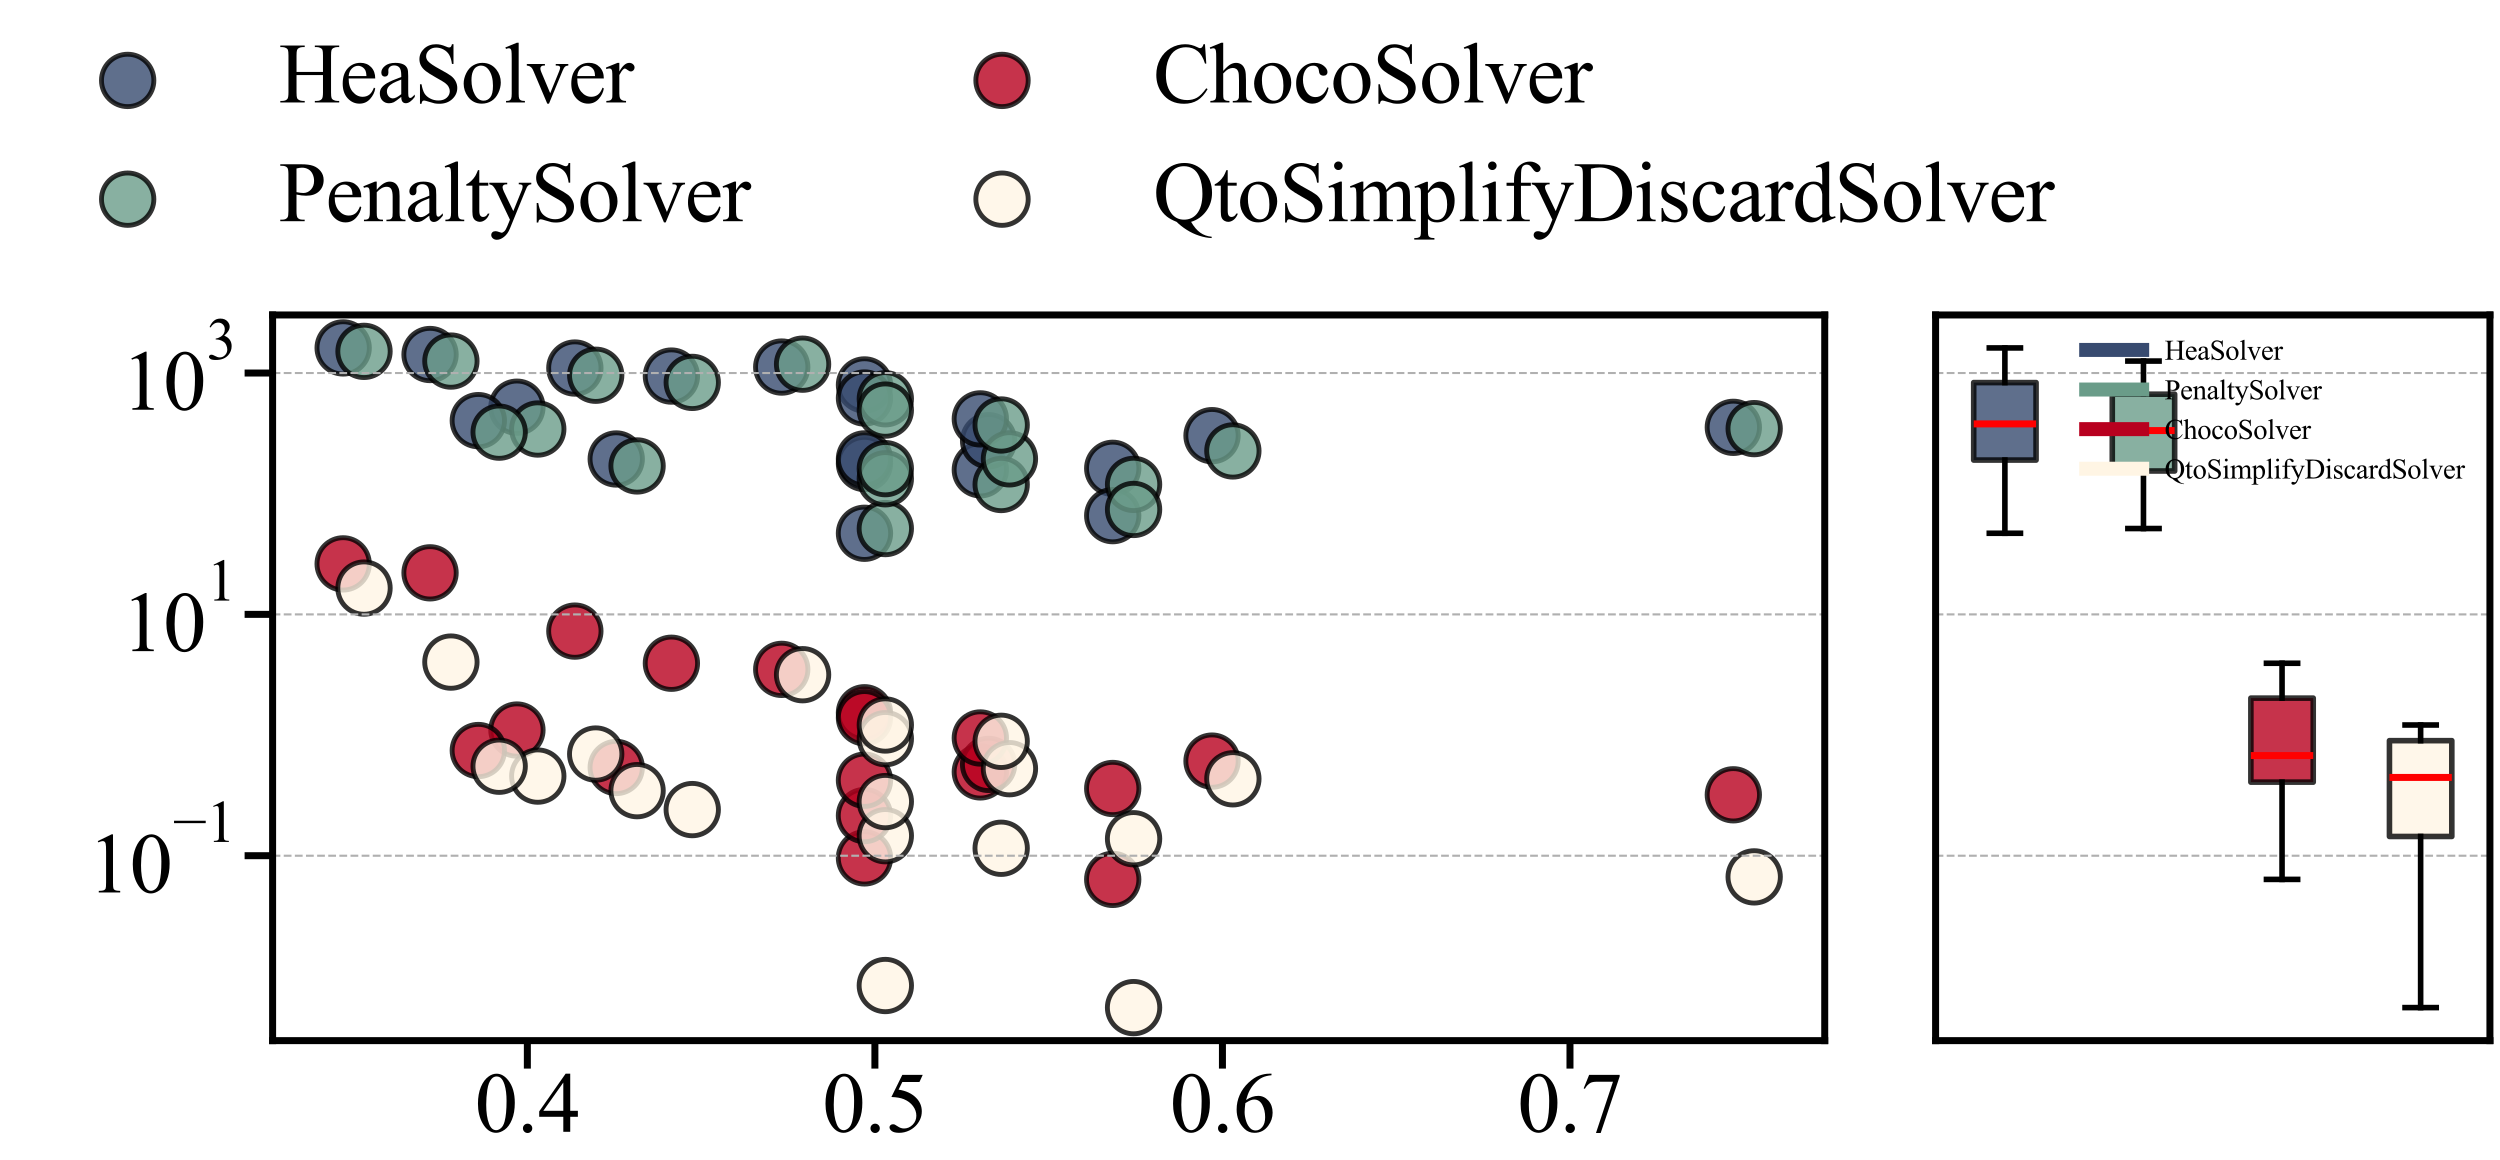 <?xml version="1.0" encoding="utf-8" standalone="no"?>
<!DOCTYPE svg PUBLIC "-//W3C//DTD SVG 1.1//EN"
  "http://www.w3.org/Graphics/SVG/1.1/DTD/svg11.dtd">
<svg xmlns:xlink="http://www.w3.org/1999/xlink" width="1785.942pt" height="828.578pt" viewBox="0 0 1785.942 828.578" xmlns="http://www.w3.org/2000/svg" version="1.1">
 <defs>
  <style type="text/css">*{stroke-linejoin: round; stroke-linecap: butt}</style>
 </defs>
 <g id="figure_1">
  <g id="patch_1">
   <path d="M 0 828.578 
L 1785.942 828.578 
L 1785.942 0 
L 0 0 
z
" style="fill: #ffffff"/>
  </g>
  <g id="axes_1">
   <g id="patch_2">
    <path d="M 194.742 743.381 
L 1303.542 743.381 
L 1303.542 224.981 
L 194.742 224.981 
z
" style="fill: #ffffff"/>
   </g>
   <g id="PathCollection_1">
    <defs>
     <path id="mc605435e64" d="M 0 18.708 
C 4.961 18.708 9.72 16.737 13.229 13.229 
C 16.737 9.72 18.708 4.961 18.708 0 
C 18.708 -4.961 16.737 -9.72 13.229 -13.229 
C 9.72 -16.737 4.961 -18.708 0 -18.708 
C -4.961 -18.708 -9.72 -16.737 -13.229 -13.229 
C -16.737 -9.72 -18.708 -4.961 -18.708 0 
C -18.708 4.961 -16.737 9.72 -13.229 13.229 
C -9.72 16.737 -4.961 18.708 0 18.708 
z
" style="stroke: #000000; stroke-opacity: 0.8; stroke-width: 3.5"/>
    </defs>
    <g clip-path="url(#p73fbaef13e)">
     <use xlink:href="#mc605435e64" x="617.556" y="380.958" style="fill: #384b70; fill-opacity: 0.8; stroke: #000000; stroke-opacity: 0.8; stroke-width: 3.5"/>
     <use xlink:href="#mc605435e64" x="700.315" y="335.605" style="fill: #384b70; fill-opacity: 0.8; stroke: #000000; stroke-opacity: 0.8; stroke-width: 3.5"/>
     <use xlink:href="#mc605435e64" x="794.896" y="334.559" style="fill: #384b70; fill-opacity: 0.8; stroke: #000000; stroke-opacity: 0.8; stroke-width: 3.5"/>
     <use xlink:href="#mc605435e64" x="706.226" y="314.839" style="fill: #384b70; fill-opacity: 0.8; stroke: #000000; stroke-opacity: 0.8; stroke-width: 3.5"/>
     <use xlink:href="#mc605435e64" x="617.556" y="331.114" style="fill: #384b70; fill-opacity: 0.8; stroke: #000000; stroke-opacity: 0.8; stroke-width: 3.5"/>
     <use xlink:href="#mc605435e64" x="865.832" y="311.225" style="fill: #384b70; fill-opacity: 0.8; stroke: #000000; stroke-opacity: 0.8; stroke-width: 3.5"/>
     <use xlink:href="#mc605435e64" x="369.28" y="290.888" style="fill: #384b70; fill-opacity: 0.8; stroke: #000000; stroke-opacity: 0.8; stroke-width: 3.5"/>
     <use xlink:href="#mc605435e64" x="617.556" y="274.992" style="fill: #384b70; fill-opacity: 0.8; stroke: #000000; stroke-opacity: 0.8; stroke-width: 3.5"/>
     <use xlink:href="#mc605435e64" x="1238.246" y="305.281" style="fill: #384b70; fill-opacity: 0.8; stroke: #000000; stroke-opacity: 0.8; stroke-width: 3.5"/>
     <use xlink:href="#mc605435e64" x="700.315" y="299.247" style="fill: #384b70; fill-opacity: 0.8; stroke: #000000; stroke-opacity: 0.8; stroke-width: 3.5"/>
     <use xlink:href="#mc605435e64" x="617.556" y="284.327" style="fill: #384b70; fill-opacity: 0.8; stroke: #000000; stroke-opacity: 0.8; stroke-width: 3.5"/>
     <use xlink:href="#mc605435e64" x="558.443" y="262.218" style="fill: #384b70; fill-opacity: 0.8; stroke: #000000; stroke-opacity: 0.8; stroke-width: 3.5"/>
     <use xlink:href="#mc605435e64" x="794.896" y="368.366" style="fill: #384b70; fill-opacity: 0.8; stroke: #000000; stroke-opacity: 0.8; stroke-width: 3.5"/>
     <use xlink:href="#mc605435e64" x="617.556" y="327.838" style="fill: #384b70; fill-opacity: 0.8; stroke: #000000; stroke-opacity: 0.8; stroke-width: 3.5"/>
     <use xlink:href="#mc605435e64" x="440.216" y="327.889" style="fill: #384b70; fill-opacity: 0.8; stroke: #000000; stroke-opacity: 0.8; stroke-width: 3.5"/>
     <use xlink:href="#mc605435e64" x="341.694" y="300.489" style="fill: #384b70; fill-opacity: 0.8; stroke: #000000; stroke-opacity: 0.8; stroke-width: 3.5"/>
     <use xlink:href="#mc605435e64" x="479.625" y="268.657" style="fill: #384b70; fill-opacity: 0.8; stroke: #000000; stroke-opacity: 0.8; stroke-width: 3.5"/>
     <use xlink:href="#mc605435e64" x="410.659" y="262.917" style="fill: #384b70; fill-opacity: 0.8; stroke: #000000; stroke-opacity: 0.8; stroke-width: 3.5"/>
     <use xlink:href="#mc605435e64" x="307.211" y="253.26" style="fill: #384b70; fill-opacity: 0.8; stroke: #000000; stroke-opacity: 0.8; stroke-width: 3.5"/>
     <use xlink:href="#mc605435e64" x="245.142" y="248.545" style="fill: #384b70; fill-opacity: 0.8; stroke: #000000; stroke-opacity: 0.8; stroke-width: 3.5"/>
    </g>
   </g>
   <g id="PathCollection_2">
    <defs>
     <path id="mb7b282869a" d="M 0 18.708 
C 4.961 18.708 9.72 16.737 13.229 13.229 
C 16.737 9.72 18.708 4.961 18.708 0 
C 18.708 -4.961 16.737 -9.72 13.229 -13.229 
C 9.72 -16.737 4.961 -18.708 0 -18.708 
C -4.961 -18.708 -9.72 -16.737 -13.229 -13.229 
C -16.737 -9.72 -18.708 -4.961 -18.708 0 
C -18.708 4.961 -16.737 9.72 -13.229 13.229 
C -9.72 16.737 -4.961 18.708 0 18.708 
z
" style="stroke: #000000; stroke-opacity: 0.8; stroke-width: 3.5"/>
    </defs>
    <g clip-path="url(#p73fbaef13e)">
     <use xlink:href="#mb7b282869a" x="632.453" y="377.589" style="fill: #6a9c89; fill-opacity: 0.8; stroke: #000000; stroke-opacity: 0.8; stroke-width: 3.5"/>
     <use xlink:href="#mb7b282869a" x="715.211" y="346.121" style="fill: #6a9c89; fill-opacity: 0.8; stroke: #000000; stroke-opacity: 0.8; stroke-width: 3.5"/>
     <use xlink:href="#mb7b282869a" x="809.792" y="346.049" style="fill: #6a9c89; fill-opacity: 0.8; stroke: #000000; stroke-opacity: 0.8; stroke-width: 3.5"/>
     <use xlink:href="#mb7b282869a" x="721.122" y="327.795" style="fill: #6a9c89; fill-opacity: 0.8; stroke: #000000; stroke-opacity: 0.8; stroke-width: 3.5"/>
     <use xlink:href="#mb7b282869a" x="632.453" y="342.029" style="fill: #6a9c89; fill-opacity: 0.8; stroke: #000000; stroke-opacity: 0.8; stroke-width: 3.5"/>
     <use xlink:href="#mb7b282869a" x="880.728" y="322.138" style="fill: #6a9c89; fill-opacity: 0.8; stroke: #000000; stroke-opacity: 0.8; stroke-width: 3.5"/>
     <use xlink:href="#mb7b282869a" x="384.177" y="306.483" style="fill: #6a9c89; fill-opacity: 0.8; stroke: #000000; stroke-opacity: 0.8; stroke-width: 3.5"/>
     <use xlink:href="#mb7b282869a" x="632.453" y="284.878" style="fill: #6a9c89; fill-opacity: 0.8; stroke: #000000; stroke-opacity: 0.8; stroke-width: 3.5"/>
     <use xlink:href="#mb7b282869a" x="1253.142" y="306.197" style="fill: #6a9c89; fill-opacity: 0.8; stroke: #000000; stroke-opacity: 0.8; stroke-width: 3.5"/>
     <use xlink:href="#mb7b282869a" x="715.211" y="303.601" style="fill: #6a9c89; fill-opacity: 0.8; stroke: #000000; stroke-opacity: 0.8; stroke-width: 3.5"/>
     <use xlink:href="#mb7b282869a" x="632.453" y="292.961" style="fill: #6a9c89; fill-opacity: 0.8; stroke: #000000; stroke-opacity: 0.8; stroke-width: 3.5"/>
     <use xlink:href="#mb7b282869a" x="573.339" y="260.164" style="fill: #6a9c89; fill-opacity: 0.8; stroke: #000000; stroke-opacity: 0.8; stroke-width: 3.5"/>
     <use xlink:href="#mb7b282869a" x="809.792" y="363.947" style="fill: #6a9c89; fill-opacity: 0.8; stroke: #000000; stroke-opacity: 0.8; stroke-width: 3.5"/>
     <use xlink:href="#mb7b282869a" x="632.453" y="334.799" style="fill: #6a9c89; fill-opacity: 0.8; stroke: #000000; stroke-opacity: 0.8; stroke-width: 3.5"/>
     <use xlink:href="#mb7b282869a" x="455.113" y="332.863" style="fill: #6a9c89; fill-opacity: 0.8; stroke: #000000; stroke-opacity: 0.8; stroke-width: 3.5"/>
     <use xlink:href="#mb7b282869a" x="356.59" y="308.723" style="fill: #6a9c89; fill-opacity: 0.8; stroke: #000000; stroke-opacity: 0.8; stroke-width: 3.5"/>
     <use xlink:href="#mb7b282869a" x="494.521" y="273.177" style="fill: #6a9c89; fill-opacity: 0.8; stroke: #000000; stroke-opacity: 0.8; stroke-width: 3.5"/>
     <use xlink:href="#mb7b282869a" x="425.556" y="268.067" style="fill: #6a9c89; fill-opacity: 0.8; stroke: #000000; stroke-opacity: 0.8; stroke-width: 3.5"/>
     <use xlink:href="#mb7b282869a" x="322.108" y="257.938" style="fill: #6a9c89; fill-opacity: 0.8; stroke: #000000; stroke-opacity: 0.8; stroke-width: 3.5"/>
     <use xlink:href="#mb7b282869a" x="260.039" y="251.005" style="fill: #6a9c89; fill-opacity: 0.8; stroke: #000000; stroke-opacity: 0.8; stroke-width: 3.5"/>
    </g>
   </g>
   <g id="PathCollection_3">
    <defs>
     <path id="mca22b9e869" d="M 0 18.708 
C 4.961 18.708 9.72 16.737 13.229 13.229 
C 16.737 9.72 18.708 4.961 18.708 0 
C 18.708 -4.961 16.737 -9.72 13.229 -13.229 
C 9.72 -16.737 4.961 -18.708 0 -18.708 
C -4.961 -18.708 -9.72 -16.737 -13.229 -13.229 
C -16.737 -9.72 -18.708 -4.961 -18.708 0 
C -18.708 4.961 -16.737 9.72 -13.229 13.229 
C -9.72 16.737 -4.961 18.708 0 18.708 
z
" style="stroke: #000000; stroke-opacity: 0.8; stroke-width: 3.5"/>
    </defs>
    <g clip-path="url(#p73fbaef13e)">
     <use xlink:href="#mca22b9e869" x="617.556" y="612.863" style="fill: #b8001f; fill-opacity: 0.8; stroke: #000000; stroke-opacity: 0.8; stroke-width: 3.5"/>
     <use xlink:href="#mca22b9e869" x="700.315" y="551.432" style="fill: #b8001f; fill-opacity: 0.8; stroke: #000000; stroke-opacity: 0.8; stroke-width: 3.5"/>
     <use xlink:href="#mca22b9e869" x="794.896" y="563.278" style="fill: #b8001f; fill-opacity: 0.8; stroke: #000000; stroke-opacity: 0.8; stroke-width: 3.5"/>
     <use xlink:href="#mca22b9e869" x="706.226" y="546.072" style="fill: #b8001f; fill-opacity: 0.8; stroke: #000000; stroke-opacity: 0.8; stroke-width: 3.5"/>
     <use xlink:href="#mca22b9e869" x="617.556" y="582.616" style="fill: #b8001f; fill-opacity: 0.8; stroke: #000000; stroke-opacity: 0.8; stroke-width: 3.5"/>
     <use xlink:href="#mca22b9e869" x="865.832" y="543.715" style="fill: #b8001f; fill-opacity: 0.8; stroke: #000000; stroke-opacity: 0.8; stroke-width: 3.5"/>
     <use xlink:href="#mca22b9e869" x="369.28" y="521.525" style="fill: #b8001f; fill-opacity: 0.8; stroke: #000000; stroke-opacity: 0.8; stroke-width: 3.5"/>
     <use xlink:href="#mca22b9e869" x="617.556" y="509.175" style="fill: #b8001f; fill-opacity: 0.8; stroke: #000000; stroke-opacity: 0.8; stroke-width: 3.5"/>
     <use xlink:href="#mca22b9e869" x="1238.246" y="567.79" style="fill: #b8001f; fill-opacity: 0.8; stroke: #000000; stroke-opacity: 0.8; stroke-width: 3.5"/>
     <use xlink:href="#mca22b9e869" x="700.315" y="527.198" style="fill: #b8001f; fill-opacity: 0.8; stroke: #000000; stroke-opacity: 0.8; stroke-width: 3.5"/>
     <use xlink:href="#mca22b9e869" x="617.556" y="512.737" style="fill: #b8001f; fill-opacity: 0.8; stroke: #000000; stroke-opacity: 0.8; stroke-width: 3.5"/>
     <use xlink:href="#mca22b9e869" x="558.443" y="478.187" style="fill: #b8001f; fill-opacity: 0.8; stroke: #000000; stroke-opacity: 0.8; stroke-width: 3.5"/>
     <use xlink:href="#mca22b9e869" x="794.896" y="628.222" style="fill: #b8001f; fill-opacity: 0.8; stroke: #000000; stroke-opacity: 0.8; stroke-width: 3.5"/>
     <use xlink:href="#mca22b9e869" x="617.556" y="557.361" style="fill: #b8001f; fill-opacity: 0.8; stroke: #000000; stroke-opacity: 0.8; stroke-width: 3.5"/>
     <use xlink:href="#mca22b9e869" x="440.216" y="548.274" style="fill: #b8001f; fill-opacity: 0.8; stroke: #000000; stroke-opacity: 0.8; stroke-width: 3.5"/>
     <use xlink:href="#mca22b9e869" x="341.694" y="536.161" style="fill: #b8001f; fill-opacity: 0.8; stroke: #000000; stroke-opacity: 0.8; stroke-width: 3.5"/>
     <use xlink:href="#mca22b9e869" x="479.625" y="473.809" style="fill: #b8001f; fill-opacity: 0.8; stroke: #000000; stroke-opacity: 0.8; stroke-width: 3.5"/>
     <use xlink:href="#mca22b9e869" x="410.659" y="450.849" style="fill: #b8001f; fill-opacity: 0.8; stroke: #000000; stroke-opacity: 0.8; stroke-width: 3.5"/>
     <use xlink:href="#mca22b9e869" x="307.211" y="409.221" style="fill: #b8001f; fill-opacity: 0.8; stroke: #000000; stroke-opacity: 0.8; stroke-width: 3.5"/>
     <use xlink:href="#mca22b9e869" x="245.142" y="402.823" style="fill: #b8001f; fill-opacity: 0.8; stroke: #000000; stroke-opacity: 0.8; stroke-width: 3.5"/>
    </g>
   </g>
   <g id="PathCollection_4">
    <defs>
     <path id="m91b8085764" d="M 0 18.708 
C 4.961 18.708 9.72 16.737 13.229 13.229 
C 16.737 9.72 18.708 4.961 18.708 0 
C 18.708 -4.961 16.737 -9.72 13.229 -13.229 
C 9.72 -16.737 4.961 -18.708 0 -18.708 
C -4.961 -18.708 -9.72 -16.737 -13.229 -13.229 
C -16.737 -9.72 -18.708 -4.961 -18.708 0 
C -18.708 4.961 -16.737 9.72 -13.229 13.229 
C -9.72 16.737 -4.961 18.708 0 18.708 
z
" style="stroke: #000000; stroke-opacity: 0.8; stroke-width: 3.5"/>
    </defs>
    <g clip-path="url(#p73fbaef13e)">
     <use xlink:href="#m91b8085764" x="632.453" y="704.034" style="fill: #fff5e4; fill-opacity: 0.8; stroke: #000000; stroke-opacity: 0.8; stroke-width: 3.5"/>
     <use xlink:href="#m91b8085764" x="715.211" y="605.985" style="fill: #fff5e4; fill-opacity: 0.8; stroke: #000000; stroke-opacity: 0.8; stroke-width: 3.5"/>
     <use xlink:href="#m91b8085764" x="809.792" y="599.182" style="fill: #fff5e4; fill-opacity: 0.8; stroke: #000000; stroke-opacity: 0.8; stroke-width: 3.5"/>
     <use xlink:href="#m91b8085764" x="721.122" y="549.133" style="fill: #fff5e4; fill-opacity: 0.8; stroke: #000000; stroke-opacity: 0.8; stroke-width: 3.5"/>
     <use xlink:href="#m91b8085764" x="632.453" y="597.017" style="fill: #fff5e4; fill-opacity: 0.8; stroke: #000000; stroke-opacity: 0.8; stroke-width: 3.5"/>
     <use xlink:href="#m91b8085764" x="880.728" y="556.361" style="fill: #fff5e4; fill-opacity: 0.8; stroke: #000000; stroke-opacity: 0.8; stroke-width: 3.5"/>
     <use xlink:href="#m91b8085764" x="384.177" y="554.422" style="fill: #fff5e4; fill-opacity: 0.8; stroke: #000000; stroke-opacity: 0.8; stroke-width: 3.5"/>
     <use xlink:href="#m91b8085764" x="632.453" y="527.686" style="fill: #fff5e4; fill-opacity: 0.8; stroke: #000000; stroke-opacity: 0.8; stroke-width: 3.5"/>
     <use xlink:href="#m91b8085764" x="1253.142" y="626.428" style="fill: #fff5e4; fill-opacity: 0.8; stroke: #000000; stroke-opacity: 0.8; stroke-width: 3.5"/>
     <use xlink:href="#m91b8085764" x="715.211" y="529.578" style="fill: #fff5e4; fill-opacity: 0.8; stroke: #000000; stroke-opacity: 0.8; stroke-width: 3.5"/>
     <use xlink:href="#m91b8085764" x="632.453" y="517.92" style="fill: #fff5e4; fill-opacity: 0.8; stroke: #000000; stroke-opacity: 0.8; stroke-width: 3.5"/>
     <use xlink:href="#m91b8085764" x="573.339" y="481.996" style="fill: #fff5e4; fill-opacity: 0.8; stroke: #000000; stroke-opacity: 0.8; stroke-width: 3.5"/>
     <use xlink:href="#m91b8085764" x="809.792" y="719.818" style="fill: #fff5e4; fill-opacity: 0.8; stroke: #000000; stroke-opacity: 0.8; stroke-width: 3.5"/>
     <use xlink:href="#m91b8085764" x="632.453" y="572.633" style="fill: #fff5e4; fill-opacity: 0.8; stroke: #000000; stroke-opacity: 0.8; stroke-width: 3.5"/>
     <use xlink:href="#m91b8085764" x="455.113" y="564.822" style="fill: #fff5e4; fill-opacity: 0.8; stroke: #000000; stroke-opacity: 0.8; stroke-width: 3.5"/>
     <use xlink:href="#m91b8085764" x="356.59" y="547.369" style="fill: #fff5e4; fill-opacity: 0.8; stroke: #000000; stroke-opacity: 0.8; stroke-width: 3.5"/>
     <use xlink:href="#m91b8085764" x="494.521" y="578.351" style="fill: #fff5e4; fill-opacity: 0.8; stroke: #000000; stroke-opacity: 0.8; stroke-width: 3.5"/>
     <use xlink:href="#m91b8085764" x="425.556" y="538.678" style="fill: #fff5e4; fill-opacity: 0.8; stroke: #000000; stroke-opacity: 0.8; stroke-width: 3.5"/>
     <use xlink:href="#m91b8085764" x="322.108" y="472.982" style="fill: #fff5e4; fill-opacity: 0.8; stroke: #000000; stroke-opacity: 0.8; stroke-width: 3.5"/>
     <use xlink:href="#m91b8085764" x="260.039" y="420.113" style="fill: #fff5e4; fill-opacity: 0.8; stroke: #000000; stroke-opacity: 0.8; stroke-width: 3.5"/>
    </g>
   </g>
   <g id="matplotlib.axis_1">
    <g id="xtick_1">
     <g id="line2d_1">
      <defs>
       <path id="maf83c7993f" d="M 0 0 
L 0 20 
" style="stroke: #000000; stroke-width: 5"/>
      </defs>
      <g>
       <use xlink:href="#maf83c7993f" x="376.728" y="743.381" style="fill: #f8d941; stroke: #000000; stroke-width: 5"/>
      </g>
     </g>
     <g id="text_1">
      <!-- 0.4 -->
      <g transform="translate(339.228 808.544) scale(0.6 -0.6)">
       <defs>
        <path id="TimesNewRomanPSMT-30" d="M 231 2094 
Q 231 2819 450 3342 
Q 669 3866 1031 4122 
Q 1313 4325 1613 4325 
Q 2100 4325 2488 3828 
Q 2972 3213 2972 2159 
Q 2972 1422 2759 906 
Q 2547 391 2217 158 
Q 1888 -75 1581 -75 
Q 975 -75 572 641 
Q 231 1244 231 2094 
z
M 844 2016 
Q 844 1141 1059 588 
Q 1238 122 1591 122 
Q 1759 122 1940 273 
Q 2122 425 2216 781 
Q 2359 1319 2359 2297 
Q 2359 3022 2209 3506 
Q 2097 3866 1919 4016 
Q 1791 4119 1609 4119 
Q 1397 4119 1231 3928 
Q 1006 3669 925 3112 
Q 844 2556 844 2016 
z
" transform="scale(0.016)"/>
        <path id="TimesNewRomanPSMT-2e" d="M 800 606 
Q 947 606 1047 504 
Q 1147 403 1147 259 
Q 1147 116 1045 14 
Q 944 -88 800 -88 
Q 656 -88 554 14 
Q 453 116 453 259 
Q 453 406 554 506 
Q 656 606 800 606 
z
" transform="scale(0.016)"/>
        <path id="TimesNewRomanPSMT-34" d="M 2978 1563 
L 2978 1119 
L 2409 1119 
L 2409 0 
L 1894 0 
L 1894 1119 
L 100 1119 
L 100 1519 
L 2066 4325 
L 2409 4325 
L 2409 1563 
L 2978 1563 
z
M 1894 1563 
L 1894 3666 
L 406 1563 
L 1894 1563 
z
" transform="scale(0.016)"/>
       </defs>
       <use xlink:href="#TimesNewRomanPSMT-30"/>
       <use xlink:href="#TimesNewRomanPSMT-2e" x="50"/>
       <use xlink:href="#TimesNewRomanPSMT-34" x="75"/>
      </g>
     </g>
    </g>
    <g id="xtick_2">
     <g id="line2d_2">
      <g>
       <use xlink:href="#maf83c7993f" x="625.004" y="743.381" style="fill: #f8d941; stroke: #000000; stroke-width: 5"/>
      </g>
     </g>
     <g id="text_2">
      <!-- 0.5 -->
      <g transform="translate(587.504 808.544) scale(0.6 -0.6)">
       <defs>
        <path id="TimesNewRomanPSMT-35" d="M 2778 4238 
L 2534 3706 
L 1259 3706 
L 981 3138 
Q 1809 3016 2294 2522 
Q 2709 2097 2709 1522 
Q 2709 1188 2573 903 
Q 2438 619 2231 419 
Q 2025 219 1772 97 
Q 1413 -75 1034 -75 
Q 653 -75 479 54 
Q 306 184 306 341 
Q 306 428 378 495 
Q 450 563 559 563 
Q 641 563 702 538 
Q 763 513 909 409 
Q 1144 247 1384 247 
Q 1750 247 2026 523 
Q 2303 800 2303 1197 
Q 2303 1581 2056 1914 
Q 1809 2247 1375 2428 
Q 1034 2569 447 2591 
L 1259 4238 
L 2778 4238 
z
" transform="scale(0.016)"/>
       </defs>
       <use xlink:href="#TimesNewRomanPSMT-30"/>
       <use xlink:href="#TimesNewRomanPSMT-2e" x="50"/>
       <use xlink:href="#TimesNewRomanPSMT-35" x="75"/>
      </g>
     </g>
    </g>
    <g id="xtick_3">
     <g id="line2d_3">
      <g>
       <use xlink:href="#maf83c7993f" x="873.28" y="743.381" style="fill: #f8d941; stroke: #000000; stroke-width: 5"/>
      </g>
     </g>
     <g id="text_3">
      <!-- 0.6 -->
      <g transform="translate(835.78 808.544) scale(0.6 -0.6)">
       <defs>
        <path id="TimesNewRomanPSMT-36" d="M 2869 4325 
L 2869 4209 
Q 2456 4169 2195 4045 
Q 1934 3922 1679 3669 
Q 1425 3416 1258 3105 
Q 1091 2794 978 2366 
Q 1428 2675 1881 2675 
Q 2316 2675 2634 2325 
Q 2953 1975 2953 1425 
Q 2953 894 2631 456 
Q 2244 -75 1606 -75 
Q 1172 -75 869 213 
Q 275 772 275 1663 
Q 275 2231 503 2743 
Q 731 3256 1154 3653 
Q 1578 4050 1965 4187 
Q 2353 4325 2688 4325 
L 2869 4325 
z
M 925 2138 
Q 869 1716 869 1456 
Q 869 1156 980 804 
Q 1091 453 1309 247 
Q 1469 100 1697 100 
Q 1969 100 2183 356 
Q 2397 613 2397 1088 
Q 2397 1622 2184 2012 
Q 1972 2403 1581 2403 
Q 1463 2403 1327 2353 
Q 1191 2303 925 2138 
z
" transform="scale(0.016)"/>
       </defs>
       <use xlink:href="#TimesNewRomanPSMT-30"/>
       <use xlink:href="#TimesNewRomanPSMT-2e" x="50"/>
       <use xlink:href="#TimesNewRomanPSMT-36" x="75"/>
      </g>
     </g>
    </g>
    <g id="xtick_4">
     <g id="line2d_4">
      <g>
       <use xlink:href="#maf83c7993f" x="1121.556" y="743.381" style="fill: #f8d941; stroke: #000000; stroke-width: 5"/>
      </g>
     </g>
     <g id="text_4">
      <!-- 0.7 -->
      <g transform="translate(1084.056 808.544) scale(0.6 -0.6)">
       <defs>
        <path id="TimesNewRomanPSMT-37" d="M 644 4238 
L 2916 4238 
L 2916 4119 
L 1503 -88 
L 1153 -88 
L 2419 3728 
L 1253 3728 
Q 900 3728 750 3644 
Q 488 3500 328 3200 
L 238 3234 
L 644 4238 
z
" transform="scale(0.016)"/>
       </defs>
       <use xlink:href="#TimesNewRomanPSMT-30"/>
       <use xlink:href="#TimesNewRomanPSMT-2e" x="50"/>
       <use xlink:href="#TimesNewRomanPSMT-37" x="75"/>
      </g>
     </g>
    </g>
   </g>
   <g id="matplotlib.axis_2">
    <g id="ytick_1">
     <g id="line2d_5">
      <path d="M 194.742 611.314 
L 1303.542 611.314 
" clip-path="url(#p73fbaef13e)" style="fill: none; stroke-dasharray: 5.55,2.4; stroke-dashoffset: 0; stroke: #b0b0b0; stroke-width: 1.5"/>
     </g>
     <g id="line2d_6">
      <defs>
       <path id="m428375a346" d="M 0 0 
L -20 0 
" style="stroke: #000000; stroke-width: 5"/>
      </defs>
      <g>
       <use xlink:href="#m428375a346" x="194.742" y="611.314" style="fill: #f8d941; stroke: #000000; stroke-width: 5"/>
      </g>
     </g>
     <g id="text_5">
      <!-- $\mathdefault{10^{-1}}$ -->
      <g transform="translate(62.642 637.897) scale(0.6 -0.6)">
       <defs>
        <path id="TimesNewRomanPSMT-31" d="M 750 3822 
L 1781 4325 
L 1884 4325 
L 1884 747 
Q 1884 391 1914 303 
Q 1944 216 2037 169 
Q 2131 122 2419 116 
L 2419 0 
L 825 0 
L 825 116 
Q 1125 122 1212 167 
Q 1300 213 1334 289 
Q 1369 366 1369 747 
L 1369 3034 
Q 1369 3497 1338 3628 
Q 1316 3728 1258 3775 
Q 1200 3822 1119 3822 
Q 1003 3822 797 3725 
L 750 3822 
z
" transform="scale(0.016)"/>
        <path id="TimesNewRomanPSMT-2212" d="M 3484 2000 
L 116 2000 
L 116 2256 
L 3484 2256 
L 3484 2000 
z
" transform="scale(0.016)"/>
       </defs>
       <use xlink:href="#TimesNewRomanPSMT-31" transform="translate(0 0.583)"/>
       <use xlink:href="#TimesNewRomanPSMT-30" transform="translate(50 0.583)"/>
       <use xlink:href="#TimesNewRomanPSMT-2212" transform="translate(101.503 60.695) scale(0.7)"/>
       <use xlink:href="#TimesNewRomanPSMT-31" transform="translate(140.98 60.695) scale(0.7)"/>
      </g>
     </g>
    </g>
    <g id="ytick_2">
     <g id="line2d_7">
      <path d="M 194.742 438.904 
L 1303.542 438.904 
" clip-path="url(#p73fbaef13e)" style="fill: none; stroke-dasharray: 5.55,2.4; stroke-dashoffset: 0; stroke: #b0b0b0; stroke-width: 1.5"/>
     </g>
     <g id="line2d_8">
      <g>
       <use xlink:href="#m428375a346" x="194.742" y="438.904" style="fill: #f8d941; stroke: #000000; stroke-width: 5"/>
      </g>
     </g>
     <g id="text_6">
      <!-- $\mathdefault{10^{1}}$ -->
      <g transform="translate(86.642 465.486) scale(0.6 -0.6)">
       <use xlink:href="#TimesNewRomanPSMT-31" transform="translate(0 0.583)"/>
       <use xlink:href="#TimesNewRomanPSMT-30" transform="translate(50 0.583)"/>
       <use xlink:href="#TimesNewRomanPSMT-31" transform="translate(101.503 60.695) scale(0.7)"/>
      </g>
     </g>
    </g>
    <g id="ytick_3">
     <g id="line2d_9">
      <path d="M 194.742 266.493 
L 1303.542 266.493 
" clip-path="url(#p73fbaef13e)" style="fill: none; stroke-dasharray: 5.55,2.4; stroke-dashoffset: 0; stroke: #b0b0b0; stroke-width: 1.5"/>
     </g>
     <g id="line2d_10">
      <g>
       <use xlink:href="#m428375a346" x="194.742" y="266.493" style="fill: #f8d941; stroke: #000000; stroke-width: 5"/>
      </g>
     </g>
     <g id="text_7">
      <!-- $\mathdefault{10^{3}}$ -->
      <g transform="translate(86.642 293.075) scale(0.6 -0.6)">
       <defs>
        <path id="TimesNewRomanPSMT-33" d="M 325 3431 
Q 506 3859 782 4092 
Q 1059 4325 1472 4325 
Q 1981 4325 2253 3994 
Q 2459 3747 2459 3466 
Q 2459 3003 1878 2509 
Q 2269 2356 2469 2072 
Q 2669 1788 2669 1403 
Q 2669 853 2319 450 
Q 1863 -75 997 -75 
Q 569 -75 414 31 
Q 259 138 259 259 
Q 259 350 332 419 
Q 406 488 509 488 
Q 588 488 669 463 
Q 722 447 909 348 
Q 1097 250 1169 231 
Q 1284 197 1416 197 
Q 1734 197 1970 444 
Q 2206 691 2206 1028 
Q 2206 1275 2097 1509 
Q 2016 1684 1919 1775 
Q 1784 1900 1550 2001 
Q 1316 2103 1072 2103 
L 972 2103 
L 972 2197 
Q 1219 2228 1467 2375 
Q 1716 2522 1828 2728 
Q 1941 2934 1941 3181 
Q 1941 3503 1739 3701 
Q 1538 3900 1238 3900 
Q 753 3900 428 3381 
L 325 3431 
z
" transform="scale(0.016)"/>
       </defs>
       <use xlink:href="#TimesNewRomanPSMT-31" transform="translate(0 0.583)"/>
       <use xlink:href="#TimesNewRomanPSMT-30" transform="translate(50 0.583)"/>
       <use xlink:href="#TimesNewRomanPSMT-33" transform="translate(101.503 60.695) scale(0.7)"/>
      </g>
     </g>
    </g>
   </g>
   <g id="patch_3">
    <path d="M 194.742 743.381 
L 194.742 224.981 
" style="fill: none; stroke: #000000; stroke-width: 5; stroke-linejoin: miter; stroke-linecap: square"/>
   </g>
   <g id="patch_4">
    <path d="M 1303.542 743.381 
L 1303.542 224.981 
" style="fill: none; stroke: #000000; stroke-width: 5; stroke-linejoin: miter; stroke-linecap: square"/>
   </g>
   <g id="patch_5">
    <path d="M 194.742 743.381 
L 1303.542 743.381 
" style="fill: none; stroke: #000000; stroke-width: 5; stroke-linejoin: miter; stroke-linecap: square"/>
   </g>
   <g id="patch_6">
    <path d="M 194.742 224.981 
L 1303.542 224.981 
" style="fill: none; stroke: #000000; stroke-width: 5; stroke-linejoin: miter; stroke-linecap: square"/>
   </g>
   <g id="legend_1">
    <g id="PathCollection_5">
     <g>
      <use xlink:href="#mc605435e64" x="91.2" y="57.45" style="fill: #384b70; fill-opacity: 0.8; stroke: #000000; stroke-opacity: 0.8; stroke-width: 3.5"/>
     </g>
    </g>
    <g id="text_8">
     <!-- HeaSolver -->
     <g transform="translate(199.2 73.2) scale(0.6 -0.6)">
      <defs>
       <path id="TimesNewRomanPSMT-48" d="M 1316 2272 
L 3284 2272 
L 3284 3484 
Q 3284 3809 3244 3913 
Q 3213 3991 3113 4047 
Q 2978 4122 2828 4122 
L 2678 4122 
L 2678 4238 
L 4491 4238 
L 4491 4122 
L 4341 4122 
Q 4191 4122 4056 4050 
Q 3956 4000 3920 3898 
Q 3884 3797 3884 3484 
L 3884 750 
Q 3884 428 3925 325 
Q 3956 247 4053 191 
Q 4191 116 4341 116 
L 4491 116 
L 4491 0 
L 2678 0 
L 2678 116 
L 2828 116 
Q 3088 116 3206 269 
Q 3284 369 3284 750 
L 3284 2041 
L 1316 2041 
L 1316 750 
Q 1316 428 1356 325 
Q 1388 247 1488 191 
Q 1622 116 1772 116 
L 1925 116 
L 1925 0 
L 109 0 
L 109 116 
L 259 116 
Q 522 116 641 269 
Q 716 369 716 750 
L 716 3484 
Q 716 3809 675 3913 
Q 644 3991 547 4047 
Q 409 4122 259 4122 
L 109 4122 
L 109 4238 
L 1925 4238 
L 1925 4122 
L 1772 4122 
Q 1622 4122 1488 4050 
Q 1391 4000 1353 3898 
Q 1316 3797 1316 3484 
L 1316 2272 
z
" transform="scale(0.016)"/>
       <path id="TimesNewRomanPSMT-65" d="M 681 1784 
Q 678 1147 991 784 
Q 1303 422 1725 422 
Q 2006 422 2214 576 
Q 2422 731 2563 1106 
L 2659 1044 
Q 2594 616 2278 264 
Q 1963 -88 1488 -88 
Q 972 -88 605 314 
Q 238 716 238 1394 
Q 238 2128 614 2539 
Q 991 2950 1559 2950 
Q 2041 2950 2350 2633 
Q 2659 2316 2659 1784 
L 681 1784 
z
M 681 1966 
L 2006 1966 
Q 1991 2241 1941 2353 
Q 1863 2528 1708 2628 
Q 1553 2728 1384 2728 
Q 1125 2728 920 2526 
Q 716 2325 681 1966 
z
" transform="scale(0.016)"/>
       <path id="TimesNewRomanPSMT-61" d="M 1822 413 
Q 1381 72 1269 19 
Q 1100 -59 909 -59 
Q 613 -59 420 144 
Q 228 347 228 678 
Q 228 888 322 1041 
Q 450 1253 767 1440 
Q 1084 1628 1822 1897 
L 1822 2009 
Q 1822 2438 1686 2597 
Q 1550 2756 1291 2756 
Q 1094 2756 978 2650 
Q 859 2544 859 2406 
L 866 2225 
Q 866 2081 792 2003 
Q 719 1925 600 1925 
Q 484 1925 411 2006 
Q 338 2088 338 2228 
Q 338 2497 613 2722 
Q 888 2947 1384 2947 
Q 1766 2947 2009 2819 
Q 2194 2722 2281 2516 
Q 2338 2381 2338 1966 
L 2338 994 
Q 2338 584 2353 492 
Q 2369 400 2405 369 
Q 2441 338 2488 338 
Q 2538 338 2575 359 
Q 2641 400 2828 588 
L 2828 413 
Q 2478 -56 2159 -56 
Q 2006 -56 1915 50 
Q 1825 156 1822 413 
z
M 1822 616 
L 1822 1706 
Q 1350 1519 1213 1441 
Q 966 1303 859 1153 
Q 753 1003 753 825 
Q 753 600 887 451 
Q 1022 303 1197 303 
Q 1434 303 1822 616 
z
" transform="scale(0.016)"/>
       <path id="TimesNewRomanPSMT-53" d="M 2934 4334 
L 2934 2869 
L 2819 2869 
Q 2763 3291 2617 3541 
Q 2472 3791 2203 3937 
Q 1934 4084 1647 4084 
Q 1322 4084 1109 3886 
Q 897 3688 897 3434 
Q 897 3241 1031 3081 
Q 1225 2847 1953 2456 
Q 2547 2138 2764 1967 
Q 2981 1797 3098 1565 
Q 3216 1334 3216 1081 
Q 3216 600 2842 251 
Q 2469 -97 1881 -97 
Q 1697 -97 1534 -69 
Q 1438 -53 1133 45 
Q 828 144 747 144 
Q 669 144 623 97 
Q 578 50 556 -97 
L 441 -97 
L 441 1356 
L 556 1356 
Q 638 900 775 673 
Q 913 447 1195 297 
Q 1478 147 1816 147 
Q 2206 147 2432 353 
Q 2659 559 2659 841 
Q 2659 997 2573 1156 
Q 2488 1316 2306 1453 
Q 2184 1547 1640 1851 
Q 1097 2156 867 2337 
Q 638 2519 519 2737 
Q 400 2956 400 3219 
Q 400 3675 750 4004 
Q 1100 4334 1641 4334 
Q 1978 4334 2356 4169 
Q 2531 4091 2603 4091 
Q 2684 4091 2736 4139 
Q 2788 4188 2819 4334 
L 2934 4334 
z
" transform="scale(0.016)"/>
       <path id="TimesNewRomanPSMT-6f" d="M 1600 2947 
Q 2250 2947 2644 2453 
Q 2978 2031 2978 1484 
Q 2978 1100 2793 706 
Q 2609 313 2286 112 
Q 1963 -88 1566 -88 
Q 919 -88 538 428 
Q 216 863 216 1403 
Q 216 1797 411 2186 
Q 606 2575 925 2761 
Q 1244 2947 1600 2947 
z
M 1503 2744 
Q 1338 2744 1170 2645 
Q 1003 2547 900 2300 
Q 797 2053 797 1666 
Q 797 1041 1045 587 
Q 1294 134 1700 134 
Q 2003 134 2200 384 
Q 2397 634 2397 1244 
Q 2397 2006 2069 2444 
Q 1847 2744 1503 2744 
z
" transform="scale(0.016)"/>
       <path id="TimesNewRomanPSMT-6c" d="M 1184 4444 
L 1184 647 
Q 1184 378 1223 290 
Q 1263 203 1344 158 
Q 1425 113 1647 113 
L 1647 0 
L 244 0 
L 244 113 
Q 441 113 512 153 
Q 584 194 625 287 
Q 666 381 666 647 
L 666 3247 
Q 666 3731 644 3842 
Q 622 3953 573 3993 
Q 525 4034 450 4034 
Q 369 4034 244 3984 
L 191 4094 
L 1044 4444 
L 1184 4444 
z
" transform="scale(0.016)"/>
       <path id="TimesNewRomanPSMT-76" d="M 53 2863 
L 1400 2863 
L 1400 2747 
L 1313 2747 
Q 1191 2747 1127 2687 
Q 1063 2628 1063 2528 
Q 1063 2419 1128 2269 
L 1794 688 
L 2463 2328 
Q 2534 2503 2534 2594 
Q 2534 2638 2509 2666 
Q 2475 2713 2422 2730 
Q 2369 2747 2206 2747 
L 2206 2863 
L 3141 2863 
L 3141 2747 
Q 2978 2734 2916 2681 
Q 2806 2588 2719 2369 
L 1703 -88 
L 1575 -88 
L 553 2328 
Q 484 2497 421 2570 
Q 359 2644 263 2694 
Q 209 2722 53 2747 
L 53 2863 
z
" transform="scale(0.016)"/>
       <path id="TimesNewRomanPSMT-72" d="M 1038 2947 
L 1038 2303 
Q 1397 2947 1775 2947 
Q 1947 2947 2059 2842 
Q 2172 2738 2172 2600 
Q 2172 2478 2090 2393 
Q 2009 2309 1897 2309 
Q 1788 2309 1652 2417 
Q 1516 2525 1450 2525 
Q 1394 2525 1328 2463 
Q 1188 2334 1038 2041 
L 1038 669 
Q 1038 431 1097 309 
Q 1138 225 1241 169 
Q 1344 113 1538 113 
L 1538 0 
L 72 0 
L 72 113 
Q 291 113 397 181 
Q 475 231 506 341 
Q 522 394 522 644 
L 522 1753 
Q 522 2253 501 2348 
Q 481 2444 426 2487 
Q 372 2531 291 2531 
Q 194 2531 72 2484 
L 41 2597 
L 906 2947 
L 1038 2947 
z
" transform="scale(0.016)"/>
      </defs>
      <use xlink:href="#TimesNewRomanPSMT-48"/>
      <use xlink:href="#TimesNewRomanPSMT-65" x="72.217"/>
      <use xlink:href="#TimesNewRomanPSMT-61" x="116.602"/>
      <use xlink:href="#TimesNewRomanPSMT-53" x="160.986"/>
      <use xlink:href="#TimesNewRomanPSMT-6f" x="216.602"/>
      <use xlink:href="#TimesNewRomanPSMT-6c" x="266.602"/>
      <use xlink:href="#TimesNewRomanPSMT-76" x="294.385"/>
      <use xlink:href="#TimesNewRomanPSMT-65" x="344.385"/>
      <use xlink:href="#TimesNewRomanPSMT-72" x="388.77"/>
     </g>
    </g>
    <g id="PathCollection_6">
     <g>
      <use xlink:href="#mb7b282869a" x="91.2" y="142.284" style="fill: #6a9c89; fill-opacity: 0.8; stroke: #000000; stroke-opacity: 0.8; stroke-width: 3.5"/>
     </g>
    </g>
    <g id="text_9">
     <!-- PenaltySolver -->
     <g transform="translate(199.2 158.034) scale(0.6 -0.6)">
      <defs>
       <path id="TimesNewRomanPSMT-50" d="M 1313 1984 
L 1313 750 
Q 1313 350 1400 253 
Q 1519 116 1759 116 
L 1922 116 
L 1922 0 
L 106 0 
L 106 116 
L 266 116 
Q 534 116 650 291 
Q 713 388 713 750 
L 713 3488 
Q 713 3888 628 3984 
Q 506 4122 266 4122 
L 106 4122 
L 106 4238 
L 1659 4238 
Q 2228 4238 2556 4120 
Q 2884 4003 3109 3725 
Q 3334 3447 3334 3066 
Q 3334 2547 2992 2222 
Q 2650 1897 2025 1897 
Q 1872 1897 1694 1919 
Q 1516 1941 1313 1984 
z
M 1313 2163 
Q 1478 2131 1606 2115 
Q 1734 2100 1825 2100 
Q 2150 2100 2386 2351 
Q 2622 2603 2622 3003 
Q 2622 3278 2509 3514 
Q 2397 3750 2190 3867 
Q 1984 3984 1722 3984 
Q 1563 3984 1313 3925 
L 1313 2163 
z
" transform="scale(0.016)"/>
       <path id="TimesNewRomanPSMT-6e" d="M 1034 2341 
Q 1538 2947 1994 2947 
Q 2228 2947 2397 2830 
Q 2566 2713 2666 2444 
Q 2734 2256 2734 1869 
L 2734 647 
Q 2734 375 2778 278 
Q 2813 200 2889 156 
Q 2966 113 3172 113 
L 3172 0 
L 1756 0 
L 1756 113 
L 1816 113 
Q 2016 113 2095 173 
Q 2175 234 2206 353 
Q 2219 400 2219 647 
L 2219 1819 
Q 2219 2209 2117 2386 
Q 2016 2563 1775 2563 
Q 1403 2563 1034 2156 
L 1034 647 
Q 1034 356 1069 288 
Q 1113 197 1189 155 
Q 1266 113 1500 113 
L 1500 0 
L 84 0 
L 84 113 
L 147 113 
Q 366 113 442 223 
Q 519 334 519 647 
L 519 1709 
Q 519 2225 495 2337 
Q 472 2450 423 2490 
Q 375 2531 294 2531 
Q 206 2531 84 2484 
L 38 2597 
L 900 2947 
L 1034 2947 
L 1034 2341 
z
" transform="scale(0.016)"/>
       <path id="TimesNewRomanPSMT-74" d="M 1031 3803 
L 1031 2863 
L 1700 2863 
L 1700 2644 
L 1031 2644 
L 1031 788 
Q 1031 509 1111 412 
Q 1191 316 1316 316 
Q 1419 316 1516 380 
Q 1613 444 1666 569 
L 1788 569 
Q 1678 263 1478 108 
Q 1278 -47 1066 -47 
Q 922 -47 784 33 
Q 647 113 581 261 
Q 516 409 516 719 
L 516 2644 
L 63 2644 
L 63 2747 
Q 234 2816 414 2980 
Q 594 3144 734 3369 
Q 806 3488 934 3803 
L 1031 3803 
z
" transform="scale(0.016)"/>
       <path id="TimesNewRomanPSMT-79" d="M 38 2863 
L 1372 2863 
L 1372 2747 
L 1306 2747 
Q 1166 2747 1095 2686 
Q 1025 2625 1025 2534 
Q 1025 2413 1128 2197 
L 1825 753 
L 2466 2334 
Q 2519 2463 2519 2588 
Q 2519 2644 2497 2672 
Q 2472 2706 2419 2726 
Q 2366 2747 2231 2747 
L 2231 2863 
L 3163 2863 
L 3163 2747 
Q 3047 2734 2984 2696 
Q 2922 2659 2847 2556 
Q 2819 2513 2741 2316 
L 1575 -541 
Q 1406 -956 1132 -1168 
Q 859 -1381 606 -1381 
Q 422 -1381 303 -1275 
Q 184 -1169 184 -1031 
Q 184 -900 270 -820 
Q 356 -741 506 -741 
Q 609 -741 788 -809 
Q 913 -856 944 -856 
Q 1038 -856 1148 -759 
Q 1259 -663 1372 -384 
L 1575 113 
L 547 2272 
Q 500 2369 397 2513 
Q 319 2622 269 2659 
Q 197 2709 38 2747 
L 38 2863 
z
" transform="scale(0.016)"/>
      </defs>
      <use xlink:href="#TimesNewRomanPSMT-50"/>
      <use xlink:href="#TimesNewRomanPSMT-65" x="55.615"/>
      <use xlink:href="#TimesNewRomanPSMT-6e" x="100"/>
      <use xlink:href="#TimesNewRomanPSMT-61" x="150"/>
      <use xlink:href="#TimesNewRomanPSMT-6c" x="194.385"/>
      <use xlink:href="#TimesNewRomanPSMT-74" x="222.168"/>
      <use xlink:href="#TimesNewRomanPSMT-79" x="249.951"/>
      <use xlink:href="#TimesNewRomanPSMT-53" x="299.951"/>
      <use xlink:href="#TimesNewRomanPSMT-6f" x="355.566"/>
      <use xlink:href="#TimesNewRomanPSMT-6c" x="405.566"/>
      <use xlink:href="#TimesNewRomanPSMT-76" x="433.35"/>
      <use xlink:href="#TimesNewRomanPSMT-65" x="483.35"/>
      <use xlink:href="#TimesNewRomanPSMT-72" x="527.734"/>
     </g>
    </g>
    <g id="PathCollection_7">
     <g>
      <use xlink:href="#mca22b9e869" x="715.819" y="57.45" style="fill: #b8001f; fill-opacity: 0.8; stroke: #000000; stroke-opacity: 0.8; stroke-width: 3.5"/>
     </g>
    </g>
    <g id="text_10">
     <!-- ChocoSolver -->
     <g transform="translate(823.819 73.2) scale(0.6 -0.6)">
      <defs>
       <path id="TimesNewRomanPSMT-43" d="M 3853 4334 
L 3950 2894 
L 3853 2894 
Q 3659 3541 3300 3825 
Q 2941 4109 2438 4109 
Q 2016 4109 1675 3895 
Q 1334 3681 1139 3212 
Q 944 2744 944 2047 
Q 944 1472 1128 1050 
Q 1313 628 1683 403 
Q 2053 178 2528 178 
Q 2941 178 3256 354 
Q 3572 531 3950 1056 
L 4047 994 
Q 3728 428 3303 165 
Q 2878 -97 2294 -97 
Q 1241 -97 663 684 
Q 231 1266 231 2053 
Q 231 2688 515 3219 
Q 800 3750 1298 4042 
Q 1797 4334 2388 4334 
Q 2847 4334 3294 4109 
Q 3425 4041 3481 4041 
Q 3566 4041 3628 4100 
Q 3709 4184 3744 4334 
L 3853 4334 
z
" transform="scale(0.016)"/>
       <path id="TimesNewRomanPSMT-68" d="M 1041 4444 
L 1041 2350 
Q 1388 2731 1591 2839 
Q 1794 2947 1997 2947 
Q 2241 2947 2416 2812 
Q 2591 2678 2675 2391 
Q 2734 2191 2734 1659 
L 2734 647 
Q 2734 375 2778 275 
Q 2809 200 2884 156 
Q 2959 113 3159 113 
L 3159 0 
L 1753 0 
L 1753 113 
L 1819 113 
Q 2019 113 2097 173 
Q 2175 234 2206 353 
Q 2216 403 2216 647 
L 2216 1659 
Q 2216 2128 2167 2275 
Q 2119 2422 2012 2495 
Q 1906 2569 1756 2569 
Q 1603 2569 1437 2487 
Q 1272 2406 1041 2159 
L 1041 647 
Q 1041 353 1073 281 
Q 1106 209 1195 161 
Q 1284 113 1503 113 
L 1503 0 
L 84 0 
L 84 113 
Q 275 113 384 172 
Q 447 203 484 290 
Q 522 378 522 647 
L 522 3238 
Q 522 3728 498 3840 
Q 475 3953 426 3993 
Q 378 4034 297 4034 
Q 231 4034 84 3984 
L 41 4094 
L 897 4444 
L 1041 4444 
z
" transform="scale(0.016)"/>
       <path id="TimesNewRomanPSMT-63" d="M 2631 1088 
Q 2516 522 2178 217 
Q 1841 -88 1431 -88 
Q 944 -88 581 321 
Q 219 731 219 1428 
Q 219 2103 620 2525 
Q 1022 2947 1584 2947 
Q 2006 2947 2278 2723 
Q 2550 2500 2550 2259 
Q 2550 2141 2473 2067 
Q 2397 1994 2259 1994 
Q 2075 1994 1981 2113 
Q 1928 2178 1911 2362 
Q 1894 2547 1784 2644 
Q 1675 2738 1481 2738 
Q 1169 2738 978 2506 
Q 725 2200 725 1697 
Q 725 1184 976 792 
Q 1228 400 1656 400 
Q 1963 400 2206 609 
Q 2378 753 2541 1131 
L 2631 1088 
z
" transform="scale(0.016)"/>
      </defs>
      <use xlink:href="#TimesNewRomanPSMT-43"/>
      <use xlink:href="#TimesNewRomanPSMT-68" x="66.699"/>
      <use xlink:href="#TimesNewRomanPSMT-6f" x="116.699"/>
      <use xlink:href="#TimesNewRomanPSMT-63" x="166.699"/>
      <use xlink:href="#TimesNewRomanPSMT-6f" x="211.084"/>
      <use xlink:href="#TimesNewRomanPSMT-53" x="261.084"/>
      <use xlink:href="#TimesNewRomanPSMT-6f" x="316.699"/>
      <use xlink:href="#TimesNewRomanPSMT-6c" x="366.699"/>
      <use xlink:href="#TimesNewRomanPSMT-76" x="394.482"/>
      <use xlink:href="#TimesNewRomanPSMT-65" x="444.482"/>
      <use xlink:href="#TimesNewRomanPSMT-72" x="488.867"/>
     </g>
    </g>
    <g id="PathCollection_8">
     <g>
      <use xlink:href="#m91b8085764" x="715.819" y="142.284" style="fill: #fff5e4; fill-opacity: 0.8; stroke: #000000; stroke-opacity: 0.8; stroke-width: 3.5"/>
     </g>
    </g>
    <g id="text_11">
     <!-- QtoSimplifyDiscardSolver -->
     <g transform="translate(823.819 158.034) scale(0.6 -0.6)">
      <defs>
       <path id="TimesNewRomanPSMT-51" d="M 2819 -47 
Q 3138 -597 3508 -856 
Q 3878 -1116 4350 -1153 
L 4350 -1253 
Q 3919 -1238 3428 -1080 
Q 2938 -922 2498 -642 
Q 2059 -363 1741 -47 
Q 1291 134 1028 338 
Q 647 641 436 1083 
Q 225 1525 225 2128 
Q 225 3078 840 3706 
Q 1456 4334 2331 4334 
Q 3163 4334 3770 3704 
Q 4378 3075 4378 2116 
Q 4378 1338 3945 750 
Q 3513 163 2819 -47 
z
M 2294 4094 
Q 1725 4094 1378 3688 
Q 941 3178 941 2128 
Q 941 1100 1384 544 
Q 1728 116 2294 116 
Q 2881 116 3241 544 
Q 3663 1050 3663 2038 
Q 3663 2797 3431 3316 
Q 3253 3716 2958 3905 
Q 2663 4094 2294 4094 
z
" transform="scale(0.016)"/>
       <path id="TimesNewRomanPSMT-69" d="M 928 4444 
Q 1059 4444 1151 4351 
Q 1244 4259 1244 4128 
Q 1244 3997 1151 3903 
Q 1059 3809 928 3809 
Q 797 3809 703 3903 
Q 609 3997 609 4128 
Q 609 4259 701 4351 
Q 794 4444 928 4444 
z
M 1188 2947 
L 1188 647 
Q 1188 378 1227 289 
Q 1266 200 1342 156 
Q 1419 113 1622 113 
L 1622 0 
L 231 0 
L 231 113 
Q 441 113 512 153 
Q 584 194 626 287 
Q 669 381 669 647 
L 669 1750 
Q 669 2216 641 2353 
Q 619 2453 572 2492 
Q 525 2531 444 2531 
Q 356 2531 231 2484 
L 188 2597 
L 1050 2947 
L 1188 2947 
z
" transform="scale(0.016)"/>
       <path id="TimesNewRomanPSMT-6d" d="M 1050 2338 
Q 1363 2650 1419 2697 
Q 1559 2816 1721 2881 
Q 1884 2947 2044 2947 
Q 2313 2947 2506 2790 
Q 2700 2634 2766 2338 
Q 3088 2713 3309 2830 
Q 3531 2947 3766 2947 
Q 3994 2947 4170 2830 
Q 4347 2713 4450 2447 
Q 4519 2266 4519 1878 
L 4519 647 
Q 4519 378 4559 278 
Q 4591 209 4675 161 
Q 4759 113 4950 113 
L 4950 0 
L 3538 0 
L 3538 113 
L 3597 113 
Q 3781 113 3884 184 
Q 3956 234 3988 344 
Q 4000 397 4000 647 
L 4000 1878 
Q 4000 2228 3916 2372 
Q 3794 2572 3525 2572 
Q 3359 2572 3192 2489 
Q 3025 2406 2788 2181 
L 2781 2147 
L 2788 2013 
L 2788 647 
Q 2788 353 2820 281 
Q 2853 209 2943 161 
Q 3034 113 3253 113 
L 3253 0 
L 1806 0 
L 1806 113 
Q 2044 113 2133 169 
Q 2222 225 2256 338 
Q 2272 391 2272 647 
L 2272 1878 
Q 2272 2228 2169 2381 
Q 2031 2581 1784 2581 
Q 1616 2581 1450 2491 
Q 1191 2353 1050 2181 
L 1050 647 
Q 1050 366 1089 281 
Q 1128 197 1204 155 
Q 1281 113 1516 113 
L 1516 0 
L 100 0 
L 100 113 
Q 297 113 375 155 
Q 453 197 493 289 
Q 534 381 534 647 
L 534 1741 
Q 534 2213 506 2350 
Q 484 2453 437 2492 
Q 391 2531 309 2531 
Q 222 2531 100 2484 
L 53 2597 
L 916 2947 
L 1050 2947 
L 1050 2338 
z
" transform="scale(0.016)"/>
       <path id="TimesNewRomanPSMT-70" d="M -6 2578 
L 875 2934 
L 994 2934 
L 994 2266 
Q 1216 2644 1439 2795 
Q 1663 2947 1909 2947 
Q 2341 2947 2628 2609 
Q 2981 2197 2981 1534 
Q 2981 794 2556 309 
Q 2206 -88 1675 -88 
Q 1444 -88 1275 -22 
Q 1150 25 994 166 
L 994 -706 
Q 994 -1000 1030 -1079 
Q 1066 -1159 1155 -1206 
Q 1244 -1253 1478 -1253 
L 1478 -1369 
L -22 -1369 
L -22 -1253 
L 56 -1253 
Q 228 -1256 350 -1188 
Q 409 -1153 442 -1076 
Q 475 -1000 475 -688 
L 475 2019 
Q 475 2297 450 2372 
Q 425 2447 370 2484 
Q 316 2522 222 2522 
Q 147 2522 31 2478 
L -6 2578 
z
M 994 2081 
L 994 1013 
Q 994 666 1022 556 
Q 1066 375 1236 237 
Q 1406 100 1666 100 
Q 1978 100 2172 344 
Q 2425 663 2425 1241 
Q 2425 1897 2138 2250 
Q 1938 2494 1663 2494 
Q 1513 2494 1366 2419 
Q 1253 2363 994 2081 
z
" transform="scale(0.016)"/>
       <path id="TimesNewRomanPSMT-66" d="M 1319 2638 
L 1319 756 
Q 1319 356 1406 250 
Q 1522 113 1716 113 
L 1975 113 
L 1975 0 
L 266 0 
L 266 113 
L 394 113 
Q 519 113 622 175 
Q 725 238 764 344 
Q 803 450 803 756 
L 803 2638 
L 247 2638 
L 247 2863 
L 803 2863 
L 803 3050 
Q 803 3478 940 3775 
Q 1078 4072 1361 4255 
Q 1644 4438 1997 4438 
Q 2325 4438 2600 4225 
Q 2781 4084 2781 3909 
Q 2781 3816 2700 3733 
Q 2619 3650 2525 3650 
Q 2453 3650 2373 3701 
Q 2294 3753 2178 3923 
Q 2063 4094 1966 4153 
Q 1869 4213 1750 4213 
Q 1606 4213 1506 4136 
Q 1406 4059 1362 3898 
Q 1319 3738 1319 3069 
L 1319 2863 
L 2056 2863 
L 2056 2638 
L 1319 2638 
z
" transform="scale(0.016)"/>
       <path id="TimesNewRomanPSMT-44" d="M 109 0 
L 109 116 
L 269 116 
Q 538 116 650 288 
Q 719 391 719 750 
L 719 3488 
Q 719 3884 631 3984 
Q 509 4122 269 4122 
L 109 4122 
L 109 4238 
L 1834 4238 
Q 2784 4238 3279 4022 
Q 3775 3806 4076 3303 
Q 4378 2800 4378 2141 
Q 4378 1256 3841 663 
Q 3238 0 2003 0 
L 109 0 
z
M 1319 306 
Q 1716 219 1984 219 
Q 2709 219 3187 728 
Q 3666 1238 3666 2109 
Q 3666 2988 3187 3494 
Q 2709 4000 1959 4000 
Q 1678 4000 1319 3909 
L 1319 306 
z
" transform="scale(0.016)"/>
       <path id="TimesNewRomanPSMT-73" d="M 2050 2947 
L 2050 1972 
L 1947 1972 
Q 1828 2431 1642 2597 
Q 1456 2763 1169 2763 
Q 950 2763 815 2647 
Q 681 2531 681 2391 
Q 681 2216 781 2091 
Q 878 1963 1175 1819 
L 1631 1597 
Q 2266 1288 2266 781 
Q 2266 391 1970 151 
Q 1675 -88 1309 -88 
Q 1047 -88 709 6 
Q 606 38 541 38 
Q 469 38 428 -44 
L 325 -44 
L 325 978 
L 428 978 
Q 516 541 762 319 
Q 1009 97 1316 97 
Q 1531 97 1667 223 
Q 1803 350 1803 528 
Q 1803 744 1651 891 
Q 1500 1038 1047 1263 
Q 594 1488 453 1669 
Q 313 1847 313 2119 
Q 313 2472 555 2709 
Q 797 2947 1181 2947 
Q 1350 2947 1591 2875 
Q 1750 2828 1803 2828 
Q 1853 2828 1881 2850 
Q 1909 2872 1947 2947 
L 2050 2947 
z
" transform="scale(0.016)"/>
       <path id="TimesNewRomanPSMT-64" d="M 2222 322 
Q 2013 103 1813 7 
Q 1613 -88 1381 -88 
Q 913 -88 563 304 
Q 213 697 213 1313 
Q 213 1928 600 2439 
Q 988 2950 1597 2950 
Q 1975 2950 2222 2709 
L 2222 3238 
Q 2222 3728 2198 3840 
Q 2175 3953 2125 3993 
Q 2075 4034 2000 4034 
Q 1919 4034 1784 3984 
L 1744 4094 
L 2597 4444 
L 2738 4444 
L 2738 1134 
Q 2738 631 2761 520 
Q 2784 409 2836 365 
Q 2888 322 2956 322 
Q 3041 322 3181 375 
L 3216 266 
L 2366 -88 
L 2222 -88 
L 2222 322 
z
M 2222 541 
L 2222 2016 
Q 2203 2228 2109 2403 
Q 2016 2578 1861 2667 
Q 1706 2756 1559 2756 
Q 1284 2756 1069 2509 
Q 784 2184 784 1559 
Q 784 928 1059 592 
Q 1334 256 1672 256 
Q 1956 256 2222 541 
z
" transform="scale(0.016)"/>
      </defs>
      <use xlink:href="#TimesNewRomanPSMT-51"/>
      <use xlink:href="#TimesNewRomanPSMT-74" x="72.217"/>
      <use xlink:href="#TimesNewRomanPSMT-6f" x="100"/>
      <use xlink:href="#TimesNewRomanPSMT-53" x="150"/>
      <use xlink:href="#TimesNewRomanPSMT-69" x="205.615"/>
      <use xlink:href="#TimesNewRomanPSMT-6d" x="233.398"/>
      <use xlink:href="#TimesNewRomanPSMT-70" x="311.182"/>
      <use xlink:href="#TimesNewRomanPSMT-6c" x="361.182"/>
      <use xlink:href="#TimesNewRomanPSMT-69" x="388.965"/>
      <use xlink:href="#TimesNewRomanPSMT-66" x="416.748"/>
      <use xlink:href="#TimesNewRomanPSMT-79" x="450.049"/>
      <use xlink:href="#TimesNewRomanPSMT-44" x="500.049"/>
      <use xlink:href="#TimesNewRomanPSMT-69" x="572.266"/>
      <use xlink:href="#TimesNewRomanPSMT-73" x="600.049"/>
      <use xlink:href="#TimesNewRomanPSMT-63" x="638.965"/>
      <use xlink:href="#TimesNewRomanPSMT-61" x="683.35"/>
      <use xlink:href="#TimesNewRomanPSMT-72" x="727.734"/>
      <use xlink:href="#TimesNewRomanPSMT-64" x="761.035"/>
      <use xlink:href="#TimesNewRomanPSMT-53" x="811.035"/>
      <use xlink:href="#TimesNewRomanPSMT-6f" x="866.65"/>
      <use xlink:href="#TimesNewRomanPSMT-6c" x="916.65"/>
      <use xlink:href="#TimesNewRomanPSMT-76" x="944.434"/>
      <use xlink:href="#TimesNewRomanPSMT-65" x="994.434"/>
      <use xlink:href="#TimesNewRomanPSMT-72" x="1038.818"/>
     </g>
    </g>
   </g>
  </g>
  <g id="axes_2">
   <g id="patch_7">
    <path d="M 1382.742 743.381 
L 1778.742 743.381 
L 1778.742 224.981 
L 1382.742 224.981 
z
" style="fill: #ffffff"/>
   </g>
   <g id="matplotlib.axis_3">
    <g id="xtick_5"/>
    <g id="xtick_6"/>
    <g id="xtick_7"/>
    <g id="xtick_8"/>
   </g>
   <g id="matplotlib.axis_4">
    <g id="ytick_4">
     <g id="line2d_11">
      <path d="M 1382.742 611.314 
L 1778.742 611.314 
" clip-path="url(#pe17c20847c)" style="fill: none; stroke-dasharray: 5.55,2.4; stroke-dashoffset: 0; stroke: #b0b0b0; stroke-width: 1.5"/>
     </g>
    </g>
    <g id="ytick_5">
     <g id="line2d_12">
      <path d="M 1382.742 438.904 
L 1778.742 438.904 
" clip-path="url(#pe17c20847c)" style="fill: none; stroke-dasharray: 5.55,2.4; stroke-dashoffset: 0; stroke: #b0b0b0; stroke-width: 1.5"/>
     </g>
    </g>
    <g id="ytick_6">
     <g id="line2d_13">
      <path d="M 1382.742 266.493 
L 1778.742 266.493 
" clip-path="url(#pe17c20847c)" style="fill: none; stroke-dasharray: 5.55,2.4; stroke-dashoffset: 0; stroke: #b0b0b0; stroke-width: 1.5"/>
     </g>
    </g>
   </g>
   <g id="patch_8">
    <path d="M 1409.967 328.669 
L 1454.517 328.669 
L 1454.517 273.305 
L 1409.967 273.305 
L 1409.967 328.669 
z
" clip-path="url(#pe17c20847c)" style="fill: #384b70; opacity: 0.8; stroke: #000000; stroke-width: 4; stroke-linejoin: miter"/>
   </g>
   <g id="line2d_14">
    <path d="M 1432.242 328.669 
L 1432.242 380.958 
" clip-path="url(#pe17c20847c)" style="fill: none; stroke: #000000; stroke-width: 4; stroke-linecap: square"/>
   </g>
   <g id="line2d_15">
    <path d="M 1432.242 273.305 
L 1432.242 248.545 
" clip-path="url(#pe17c20847c)" style="fill: none; stroke: #000000; stroke-width: 4; stroke-linecap: square"/>
   </g>
   <g id="line2d_16">
    <path d="M 1421.105 380.958 
L 1443.38 380.958 
" clip-path="url(#pe17c20847c)" style="fill: none; stroke: #000000; stroke-width: 4; stroke-linecap: square"/>
   </g>
   <g id="line2d_17">
    <path d="M 1421.105 248.545 
L 1443.38 248.545 
" clip-path="url(#pe17c20847c)" style="fill: none; stroke: #000000; stroke-width: 4; stroke-linecap: square"/>
   </g>
   <g id="patch_9">
    <path d="M 1508.967 336.48 
L 1553.517 336.48 
L 1553.517 281.593 
L 1508.967 281.593 
L 1508.967 336.48 
z
" clip-path="url(#pe17c20847c)" style="fill: #6a9c89; opacity: 0.8; stroke: #000000; stroke-width: 4; stroke-linejoin: miter"/>
   </g>
   <g id="line2d_18">
    <path d="M 1531.242 336.48 
L 1531.242 377.589 
" clip-path="url(#pe17c20847c)" style="fill: none; stroke: #000000; stroke-width: 4; stroke-linecap: square"/>
   </g>
   <g id="line2d_19">
    <path d="M 1531.242 281.593 
L 1531.242 257.938 
" clip-path="url(#pe17c20847c)" style="fill: none; stroke: #000000; stroke-width: 4; stroke-linecap: square"/>
   </g>
   <g id="line2d_20">
    <path d="M 1520.105 377.589 
L 1542.38 377.589 
" clip-path="url(#pe17c20847c)" style="fill: none; stroke: #000000; stroke-width: 4; stroke-linecap: square"/>
   </g>
   <g id="line2d_21">
    <path d="M 1520.105 257.938 
L 1542.38 257.938 
" clip-path="url(#pe17c20847c)" style="fill: none; stroke: #000000; stroke-width: 4; stroke-linecap: square"/>
   </g>
   <g id="patch_10">
    <path d="M 1607.967 558.755 
L 1652.517 558.755 
L 1652.517 498.724 
L 1607.967 498.724 
L 1607.967 558.755 
z
" clip-path="url(#pe17c20847c)" style="fill: #b8001f; opacity: 0.8; stroke: #000000; stroke-width: 4; stroke-linejoin: miter"/>
   </g>
   <g id="line2d_22">
    <path d="M 1630.242 558.755 
L 1630.242 628.222 
" clip-path="url(#pe17c20847c)" style="fill: none; stroke: #000000; stroke-width: 4; stroke-linecap: square"/>
   </g>
   <g id="line2d_23">
    <path d="M 1630.242 498.724 
L 1630.242 473.809 
" clip-path="url(#pe17c20847c)" style="fill: none; stroke: #000000; stroke-width: 4; stroke-linecap: square"/>
   </g>
   <g id="line2d_24">
    <path d="M 1619.105 628.222 
L 1641.38 628.222 
" clip-path="url(#pe17c20847c)" style="fill: none; stroke: #000000; stroke-width: 4; stroke-linecap: square"/>
   </g>
   <g id="line2d_25">
    <path d="M 1619.105 473.809 
L 1641.38 473.809 
" clip-path="url(#pe17c20847c)" style="fill: none; stroke: #000000; stroke-width: 4; stroke-linecap: square"/>
   </g>
   <g id="patch_11">
    <path d="M 1706.967 597.547 
L 1751.517 597.547 
L 1751.517 529.096 
L 1706.967 529.096 
L 1706.967 597.547 
z
" clip-path="url(#pe17c20847c)" style="fill: #fff5e4; opacity: 0.8; stroke: #000000; stroke-width: 4; stroke-linejoin: miter"/>
   </g>
   <g id="line2d_26">
    <path d="M 1729.242 597.547 
L 1729.242 719.818 
" clip-path="url(#pe17c20847c)" style="fill: none; stroke: #000000; stroke-width: 4; stroke-linecap: square"/>
   </g>
   <g id="line2d_27">
    <path d="M 1729.242 529.096 
L 1729.242 517.92 
" clip-path="url(#pe17c20847c)" style="fill: none; stroke: #000000; stroke-width: 4; stroke-linecap: square"/>
   </g>
   <g id="line2d_28">
    <path d="M 1718.105 719.818 
L 1740.38 719.818 
" clip-path="url(#pe17c20847c)" style="fill: none; stroke: #000000; stroke-width: 4; stroke-linecap: square"/>
   </g>
   <g id="line2d_29">
    <path d="M 1718.105 517.92 
L 1740.38 517.92 
" clip-path="url(#pe17c20847c)" style="fill: none; stroke: #000000; stroke-width: 4; stroke-linecap: square"/>
   </g>
   <g id="line2d_30">
    <path d="M 1409.967 302.808 
L 1454.517 302.808 
" clip-path="url(#pe17c20847c)" style="fill: none; stroke: #ff0000; stroke-width: 5"/>
   </g>
   <g id="line2d_31">
    <path d="M 1508.967 307.586 
L 1553.517 307.586 
" clip-path="url(#pe17c20847c)" style="fill: none; stroke: #ff0000; stroke-width: 5"/>
   </g>
   <g id="line2d_32">
    <path d="M 1607.967 539.747 
L 1652.517 539.747 
" clip-path="url(#pe17c20847c)" style="fill: none; stroke: #ff0000; stroke-width: 5"/>
   </g>
   <g id="line2d_33">
    <path d="M 1706.967 555.379 
L 1751.517 555.379 
" clip-path="url(#pe17c20847c)" style="fill: none; stroke: #ff0000; stroke-width: 5"/>
   </g>
   <g id="patch_12">
    <path d="M 1382.742 743.381 
L 1382.742 224.981 
" style="fill: none; stroke: #000000; stroke-width: 5; stroke-linejoin: miter; stroke-linecap: square"/>
   </g>
   <g id="patch_13">
    <path d="M 1778.742 743.381 
L 1778.742 224.981 
" style="fill: none; stroke: #000000; stroke-width: 5; stroke-linejoin: miter; stroke-linecap: square"/>
   </g>
   <g id="patch_14">
    <path d="M 1382.742 743.381 
L 1778.742 743.381 
" style="fill: none; stroke: #000000; stroke-width: 5; stroke-linejoin: miter; stroke-linecap: square"/>
   </g>
   <g id="patch_15">
    <path d="M 1382.742 224.981 
L 1778.742 224.981 
" style="fill: none; stroke: #000000; stroke-width: 5; stroke-linejoin: miter; stroke-linecap: square"/>
   </g>
   <g id="legend_2">
    <g id="line2d_34">
     <path d="M 1490.32 249.981 
L 1510.32 249.981 
L 1530.32 249.981 
" style="fill: none; stroke: #384b70; stroke-width: 10; stroke-linecap: square"/>
    </g>
    <g id="text_12">
     <!-- HeaSolver -->
     <g transform="translate(1546.32 256.981) scale(0.2 -0.2)">
      <use xlink:href="#TimesNewRomanPSMT-48"/>
      <use xlink:href="#TimesNewRomanPSMT-65" x="72.217"/>
      <use xlink:href="#TimesNewRomanPSMT-61" x="116.602"/>
      <use xlink:href="#TimesNewRomanPSMT-53" x="160.986"/>
      <use xlink:href="#TimesNewRomanPSMT-6f" x="216.602"/>
      <use xlink:href="#TimesNewRomanPSMT-6c" x="266.602"/>
      <use xlink:href="#TimesNewRomanPSMT-76" x="294.385"/>
      <use xlink:href="#TimesNewRomanPSMT-65" x="344.385"/>
      <use xlink:href="#TimesNewRomanPSMT-72" x="388.77"/>
     </g>
    </g>
    <g id="line2d_35">
     <path d="M 1490.32 278.259 
L 1510.32 278.259 
L 1530.32 278.259 
" style="fill: none; stroke: #6a9c89; stroke-width: 10; stroke-linecap: square"/>
    </g>
    <g id="text_13">
     <!-- PenaltySolver -->
     <g transform="translate(1546.32 285.259) scale(0.2 -0.2)">
      <use xlink:href="#TimesNewRomanPSMT-50"/>
      <use xlink:href="#TimesNewRomanPSMT-65" x="55.615"/>
      <use xlink:href="#TimesNewRomanPSMT-6e" x="100"/>
      <use xlink:href="#TimesNewRomanPSMT-61" x="150"/>
      <use xlink:href="#TimesNewRomanPSMT-6c" x="194.385"/>
      <use xlink:href="#TimesNewRomanPSMT-74" x="222.168"/>
      <use xlink:href="#TimesNewRomanPSMT-79" x="249.951"/>
      <use xlink:href="#TimesNewRomanPSMT-53" x="299.951"/>
      <use xlink:href="#TimesNewRomanPSMT-6f" x="355.566"/>
      <use xlink:href="#TimesNewRomanPSMT-6c" x="405.566"/>
      <use xlink:href="#TimesNewRomanPSMT-76" x="433.35"/>
      <use xlink:href="#TimesNewRomanPSMT-65" x="483.35"/>
      <use xlink:href="#TimesNewRomanPSMT-72" x="527.734"/>
     </g>
    </g>
    <g id="line2d_36">
     <path d="M 1490.32 306.575 
L 1510.32 306.575 
L 1530.32 306.575 
" style="fill: none; stroke: #b8001f; stroke-width: 10; stroke-linecap: square"/>
    </g>
    <g id="text_14">
     <!-- ChocoSolver -->
     <g transform="translate(1546.32 313.575) scale(0.2 -0.2)">
      <use xlink:href="#TimesNewRomanPSMT-43"/>
      <use xlink:href="#TimesNewRomanPSMT-68" x="66.699"/>
      <use xlink:href="#TimesNewRomanPSMT-6f" x="116.699"/>
      <use xlink:href="#TimesNewRomanPSMT-63" x="166.699"/>
      <use xlink:href="#TimesNewRomanPSMT-6f" x="211.084"/>
      <use xlink:href="#TimesNewRomanPSMT-53" x="261.084"/>
      <use xlink:href="#TimesNewRomanPSMT-6f" x="316.699"/>
      <use xlink:href="#TimesNewRomanPSMT-6c" x="366.699"/>
      <use xlink:href="#TimesNewRomanPSMT-76" x="394.482"/>
      <use xlink:href="#TimesNewRomanPSMT-65" x="444.482"/>
      <use xlink:href="#TimesNewRomanPSMT-72" x="488.867"/>
     </g>
    </g>
    <g id="line2d_37">
     <path d="M 1490.32 334.853 
L 1510.32 334.853 
L 1530.32 334.853 
" style="fill: none; stroke: #fff5e4; stroke-width: 10; stroke-linecap: square"/>
    </g>
    <g id="text_15">
     <!-- QtoSimplifyDiscardSolver -->
     <g transform="translate(1546.32 341.853) scale(0.2 -0.2)">
      <use xlink:href="#TimesNewRomanPSMT-51"/>
      <use xlink:href="#TimesNewRomanPSMT-74" x="72.217"/>
      <use xlink:href="#TimesNewRomanPSMT-6f" x="100"/>
      <use xlink:href="#TimesNewRomanPSMT-53" x="150"/>
      <use xlink:href="#TimesNewRomanPSMT-69" x="205.615"/>
      <use xlink:href="#TimesNewRomanPSMT-6d" x="233.398"/>
      <use xlink:href="#TimesNewRomanPSMT-70" x="311.182"/>
      <use xlink:href="#TimesNewRomanPSMT-6c" x="361.182"/>
      <use xlink:href="#TimesNewRomanPSMT-69" x="388.965"/>
      <use xlink:href="#TimesNewRomanPSMT-66" x="416.748"/>
      <use xlink:href="#TimesNewRomanPSMT-79" x="450.049"/>
      <use xlink:href="#TimesNewRomanPSMT-44" x="500.049"/>
      <use xlink:href="#TimesNewRomanPSMT-69" x="572.266"/>
      <use xlink:href="#TimesNewRomanPSMT-73" x="600.049"/>
      <use xlink:href="#TimesNewRomanPSMT-63" x="638.965"/>
      <use xlink:href="#TimesNewRomanPSMT-61" x="683.35"/>
      <use xlink:href="#TimesNewRomanPSMT-72" x="727.734"/>
      <use xlink:href="#TimesNewRomanPSMT-64" x="761.035"/>
      <use xlink:href="#TimesNewRomanPSMT-53" x="811.035"/>
      <use xlink:href="#TimesNewRomanPSMT-6f" x="866.65"/>
      <use xlink:href="#TimesNewRomanPSMT-6c" x="916.65"/>
      <use xlink:href="#TimesNewRomanPSMT-76" x="944.434"/>
      <use xlink:href="#TimesNewRomanPSMT-65" x="994.434"/>
      <use xlink:href="#TimesNewRomanPSMT-72" x="1038.818"/>
     </g>
    </g>
   </g>
  </g>
 </g>
 <defs>
  <clipPath id="p73fbaef13e">
   <rect x="194.742" y="224.981" width="1108.8" height="518.4"/>
  </clipPath>
  <clipPath id="pe17c20847c">
   <rect x="1382.742" y="224.981" width="396" height="518.4"/>
  </clipPath>
 </defs>
</svg>
